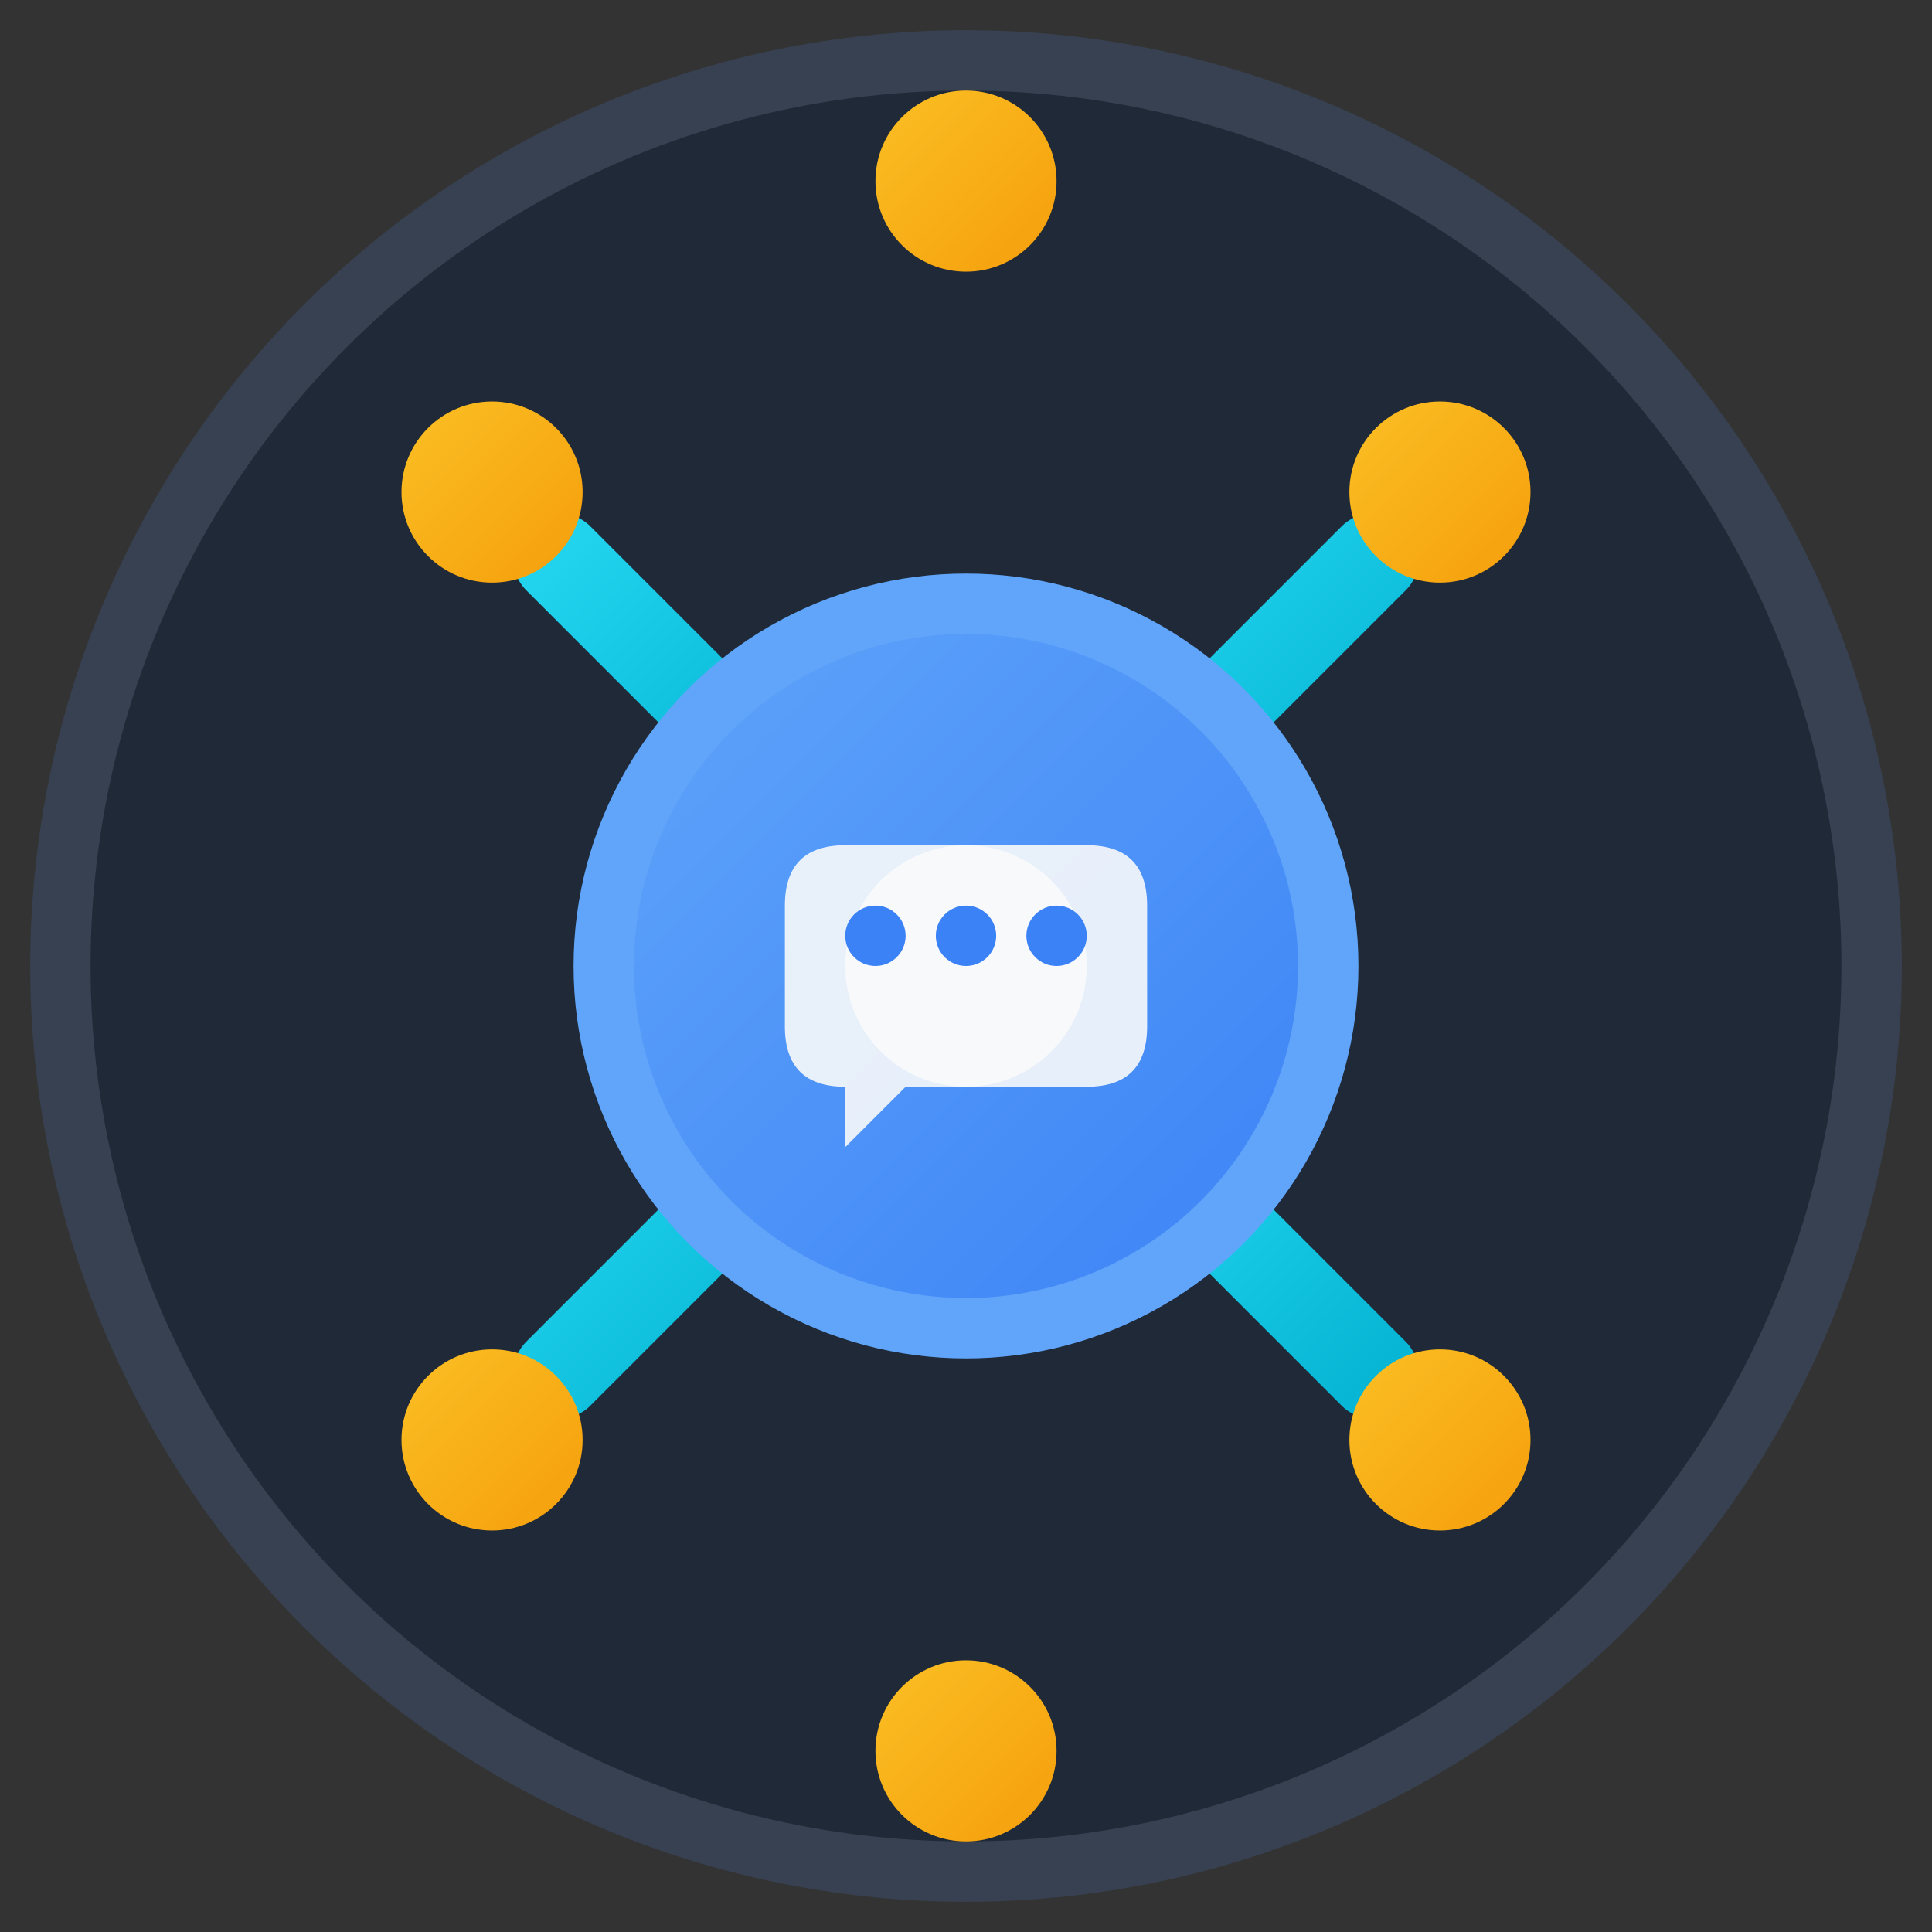 <svg width="64" height="64" viewBox="0 0 64 64" fill="none" xmlns="http://www.w3.org/2000/svg">
  <rect x="0" y="0" width="64" height="64" fill="#333333" stroke="none"/>
  <defs>
    <!-- 渐变定义 - 深色主题版本 -->
    <linearGradient id="centerGradientDark" x1="0%" y1="0%" x2="100%" y2="100%">
      <stop offset="0%" style="stop-color:#60a5fa;stop-opacity:1" />
      <stop offset="100%" style="stop-color:#3b82f6;stop-opacity:1" />
    </linearGradient>
    <linearGradient id="linkGradientDark" x1="0%" y1="0%" x2="100%" y2="100%">
      <stop offset="0%" style="stop-color:#22d3ee;stop-opacity:1" />
      <stop offset="100%" style="stop-color:#06b6d4;stop-opacity:1" />
    </linearGradient>
    <linearGradient id="accentGradientDark" x1="0%" y1="0%" x2="100%" y2="100%">
      <stop offset="0%" style="stop-color:#fbbf24;stop-opacity:1" />
      <stop offset="100%" style="stop-color:#f59e0b;stop-opacity:1" />
    </linearGradient>
  </defs>
  
  <!-- 背景圆形 - 深色主题 -->
  <circle cx="32" cy="32" r="30" fill="#1f2937" stroke="#374151" stroke-width="2"/>
  
  <!-- 连接线 -->
  <!-- 顶部连接 -->
  <line x1="32" y1="8" x2="32" y2="20" stroke="url(#linkGradientDark)" stroke-width="3" stroke-linecap="round"/>
  <circle cx="32" cy="6" r="3" fill="url(#accentGradientDark)"/>
  
  <!-- 右上连接 -->
  <line x1="45.5" y1="18.5" x2="38" y2="26" stroke="url(#linkGradientDark)" stroke-width="3" stroke-linecap="round"/>
  <circle cx="47.7" cy="16.3" r="3" fill="url(#accentGradientDark)"/>
  
  <!-- 右下连接 -->
  <line x1="45.5" y1="45.5" x2="38" y2="38" stroke="url(#linkGradientDark)" stroke-width="3" stroke-linecap="round"/>
  <circle cx="47.7" cy="47.7" r="3" fill="url(#accentGradientDark)"/>
  
  <!-- 底部连接 -->
  <line x1="32" y1="56" x2="32" y2="44" stroke="url(#linkGradientDark)" stroke-width="3" stroke-linecap="round"/>
  <circle cx="32" cy="58" r="3" fill="url(#accentGradientDark)"/>
  
  <!-- 左下连接 -->
  <line x1="18.5" y1="45.5" x2="26" y2="38" stroke="url(#linkGradientDark)" stroke-width="3" stroke-linecap="round"/>
  <circle cx="16.3" cy="47.7" r="3" fill="url(#accentGradientDark)"/>
  
  <!-- 左上连接 -->
  <line x1="18.5" y1="18.5" x2="26" y2="26" stroke="url(#linkGradientDark)" stroke-width="3" stroke-linecap="round"/>
  <circle cx="16.3" cy="16.3" r="3" fill="url(#accentGradientDark)"/>
  
  <!-- 中心Hub -->
  <circle cx="32" cy="32" r="12" fill="url(#centerGradientDark)" stroke="#60a5fa" stroke-width="2"/>
  
  <!-- 中心点 -->
  <circle cx="32" cy="32" r="4" fill="#f9fafb" opacity="0.95"/>
  
  <!-- AI元素 - 简化的对话气泡 -->
  <path d="M28 28 L36 28 Q38 28 38 30 L38 34 Q38 36 36 36 L30 36 L28 38 L28 36 Q26 36 26 34 L26 30 Q26 28 28 28 Z" 
        fill="#f9fafb" opacity="0.9"/>
  <circle cx="29" cy="31" r="1" fill="#3b82f6"/>
  <circle cx="32" cy="31" r="1" fill="#3b82f6"/>
  <circle cx="35" cy="31" r="1" fill="#3b82f6"/>
</svg> 